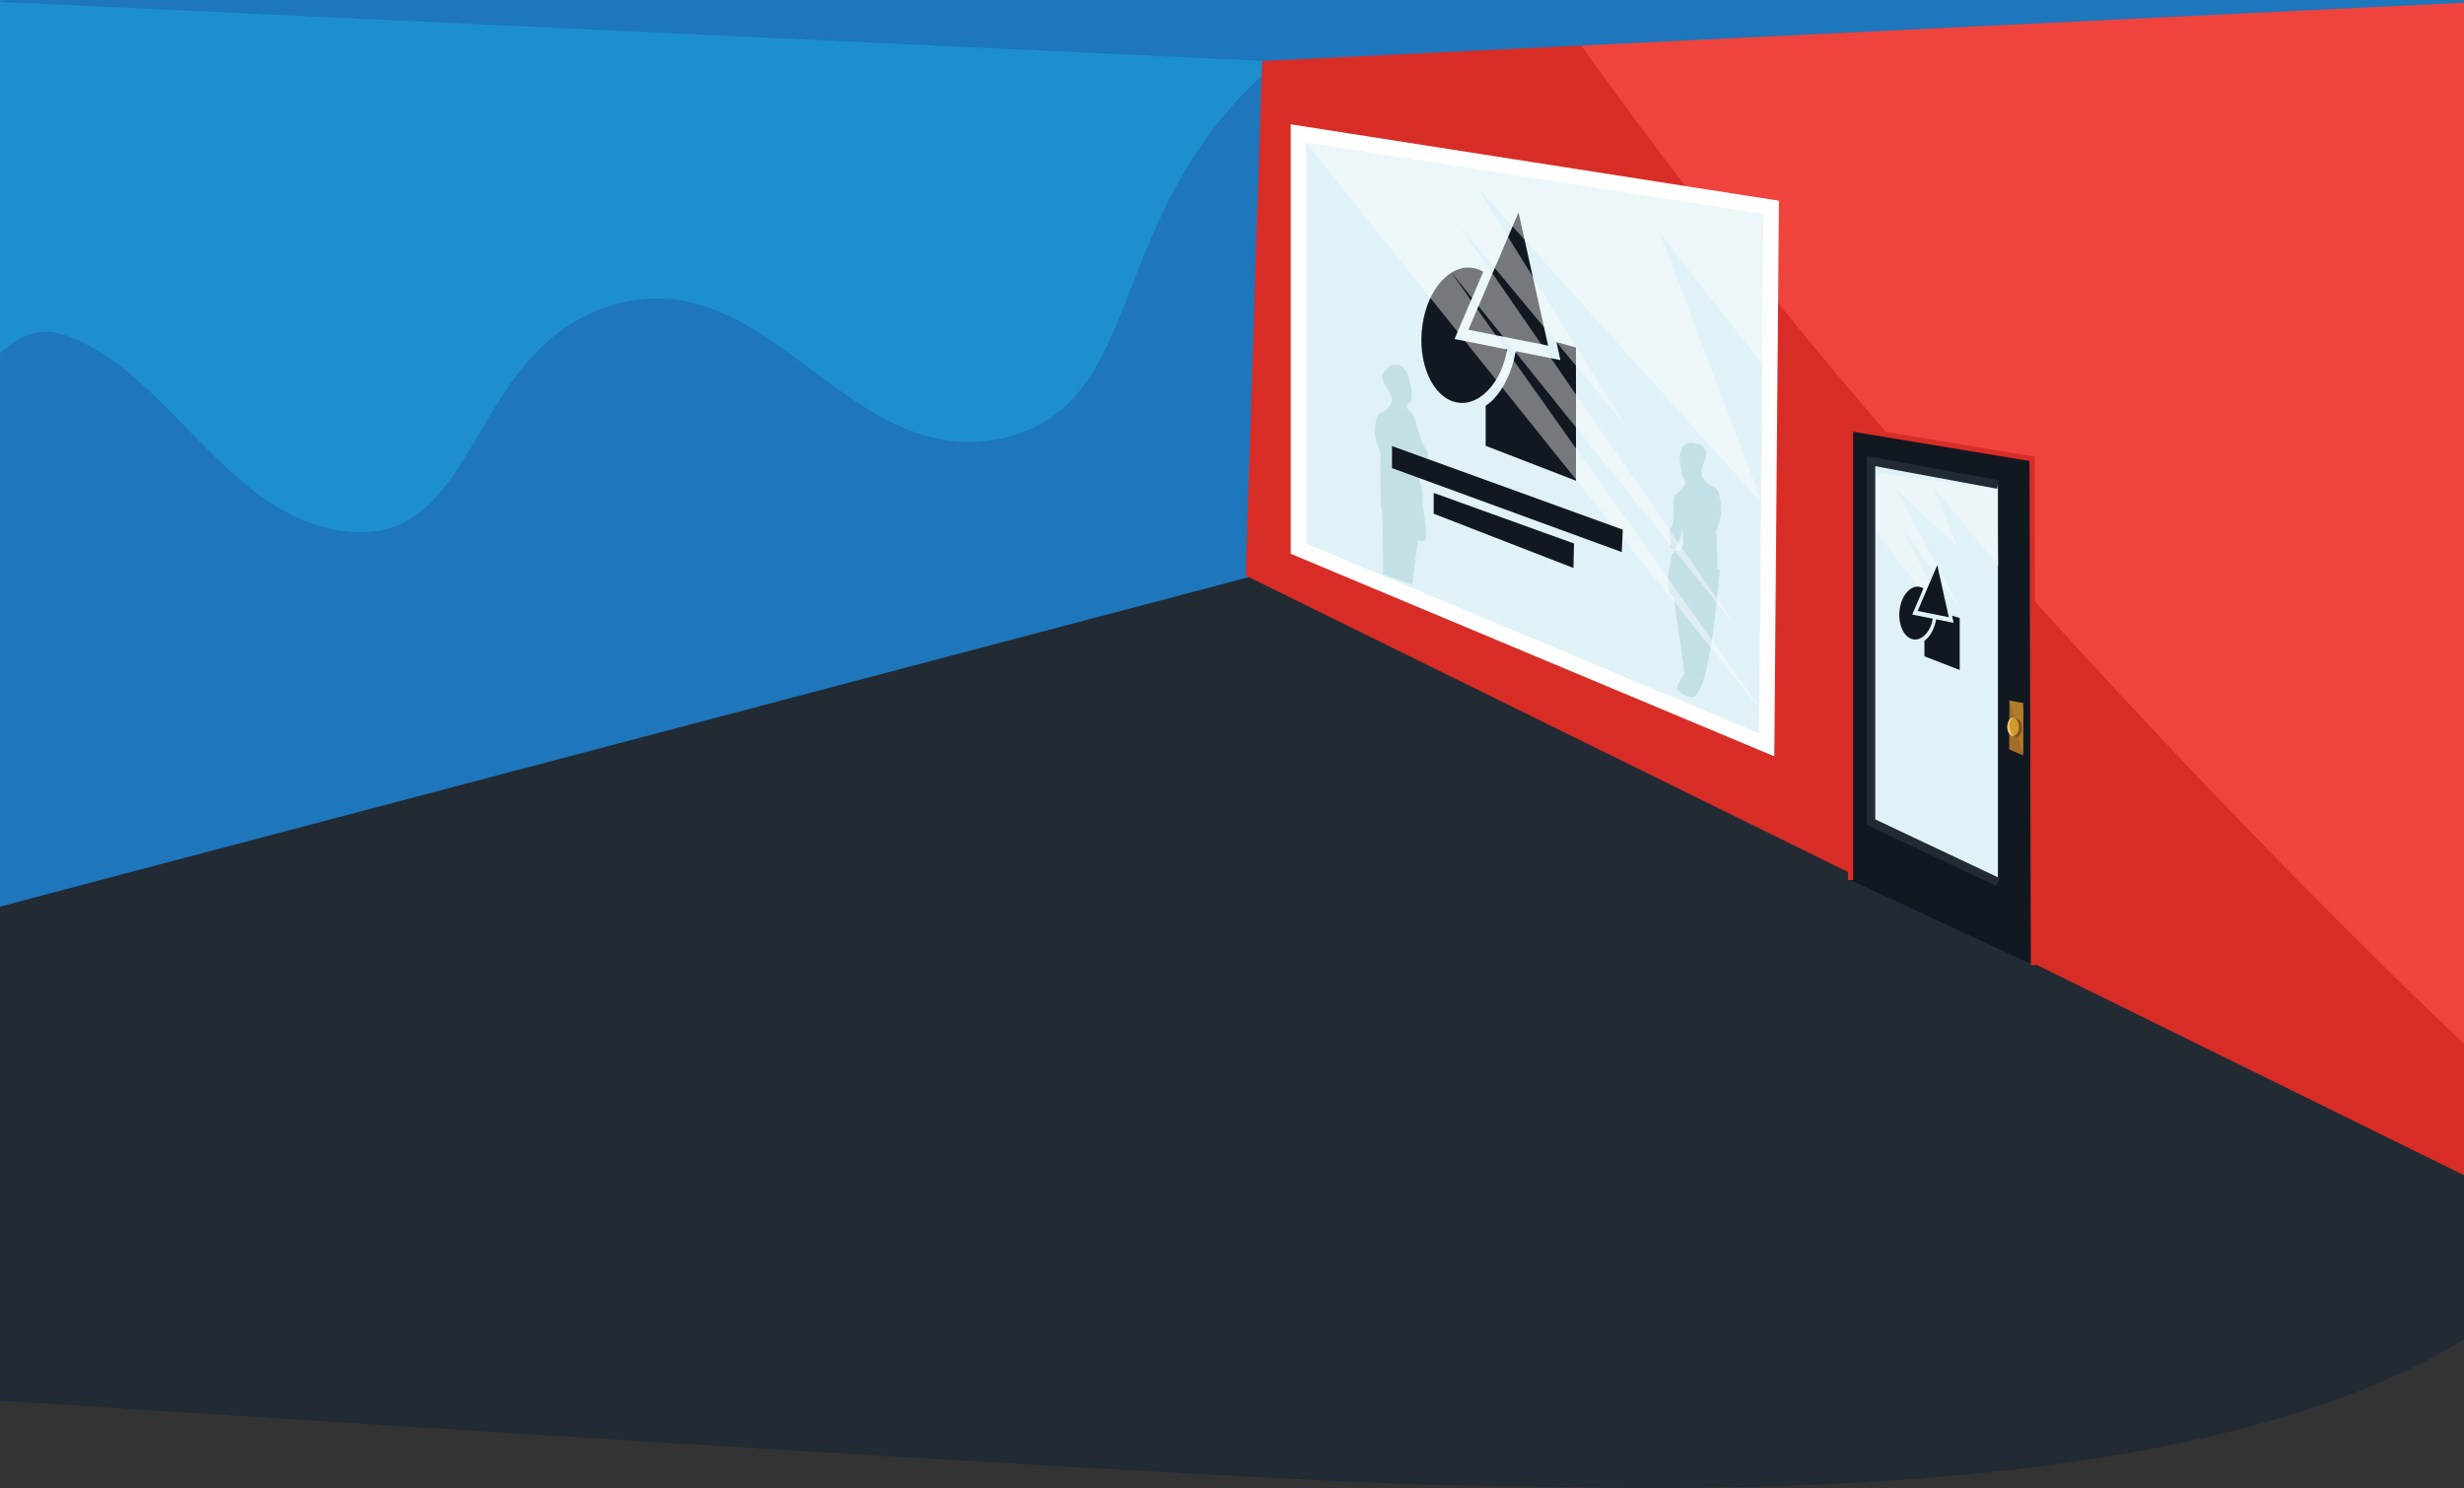 <?xml version="1.0" encoding="UTF-8"?>
<svg width="1440px" height="870px" viewBox="0 0 1440 870" version="1.1" xmlns="http://www.w3.org/2000/svg" xmlns:xlink="http://www.w3.org/1999/xlink">
    <rect x="0" y="0" width="1440" height="870" fill="#333333" stroke="none"/>
    <!-- Generator: Sketch 51.3 (57544) - http://www.bohemiancoding.com/sketch -->
    <title>Group 3</title>
    <desc>Created with Sketch.</desc>
    <defs></defs>
    <g id="Page-1" stroke="none" stroke-width="1" fill="none" fill-rule="evenodd">
        <g id="Desktop-HD-Copy-25">
            <g id="Group-3" transform="translate(-120, -132)">
                <g id="Group-2">
                    <path d="M1612.826,872.027 C1473.656,1024.581 1062.709,1000.277 975.475,1000.277 C917.318,1000.277 609.827,982.326 53,946.425 L53,353.695 L53,166 L741.071,166 L1490.014,166 C1664.669,534.981 1705.606,770.323 1612.826,872.027 Z" id="Fill-1" fill="#222A33"></path>
                    <polygon id="Fill-3" fill="#1D8FCE" points="1363.078 34 1514.246 273.782 17.117 690.458 13 106.977"></polygon>
                    <path d="M0,693.559 C51.709,438.007 103.861,310.666 156.223,327.351 C217.372,346.836 250.36,431.711 318.827,442.192 C401.239,454.808 391.223,337.619 476.616,310.779 C569.503,281.582 614.914,409.692 707.062,387.809 C792.048,367.627 763.313,256.305 864.669,169.78 C902.433,137.542 1108.979,207.132 1131.078,210.641 C1259.379,231.01 1229.706,313.71 1252.704,363.073 L0,693.559 Z" id="Fill-4" fill="#1E76BC"></path>
                    <polygon id="Fill-50" fill="#D82D27" points="848 468.42 1587.791 832.601 1593 114 858.773 130.438"></polygon>
                    <path d="M1013,113.323 C1215.448,416.78 1589,775.695 1596.219,773.255 C1604.994,770.289 1596.219,367.414 1589.21,345.105 C1587.256,338.891 1841.303,871.361 1863.528,865.011 C1883.791,859.221 1695.19,385.041 1718.378,378.174 C1736.924,372.682 1975.849,849.59 1997.183,843.835 C2021.48,837.283 1782.347,276.739 1810.877,268.602 C1846.529,258.431 2167.55,917.589 2219.941,903.83 C2247.869,896.494 2276.218,623.516 2232.091,497.989 C2152.4,271.301 2307.995,130.773 2244.241,0.394 L1013,113.323 Z" id="Fill-10" fill="#EE443D"></path>
                    <g id="Group" transform="translate(878, 209)">
                        <g id="Group-18" transform="translate(323, 173)">
                            <polyline id="Fill-15" fill="#111820" points="0.48 264.423 0.48 0.577 106.566 18.183 107.339 314.124"></polyline>
                            <polyline id="Stroke-17" stroke="#D82D27" stroke-width="3" points="0.48 264.423 0.48 0.577 106.566 18.183 107.339 314.124"></polyline>
                        </g>
                        <g id="Group-22" transform="translate(335, 192)">
                            <polyline id="Fill-19" fill="#E0F2F7" points="74.624 246.573 0.429 211.526 0.429 0.487 74.624 14.216"></polyline>
                            <polyline id="Stroke-21" stroke="#222A33" stroke-width="5" points="74.624 246.573 0.429 211.526 0.429 0.487 74.624 14.216"></polyline>
                        </g>
                        <polygon id="Fill-23" fill="#E0F2F7" points="0.825 0.922 0.825 243.699 274.489 358.351 277.095 44.164"></polygon>
                        <polygon id="Stroke-25" stroke="#FEFEFE" stroke-width="9" points="0.825 0.922 0.825 243.699 274.489 358.351 277.095 44.164"></polygon>
                        <path d="M220.783,212.513 C218.682,217.113 221.497,227.551 218.668,231.185 C216.062,234.532 217.931,235.86 218.258,239.628 L218.463,242.018 C217.85,243.853 222.171,244.903 223.209,244.854 C223.658,244.833 224.072,244.5 224.342,243.961 L225.78,241.087 L225.162,230.662 L224.614,231.774 C224.781,231.443 224.951,231.113 225.124,230.784 C225.144,231.802 225.115,232.646 225.005,233.212 C224.392,236.34 223.266,239.463 221.43,243.634 C219.595,247.805 219.259,246.729 219.259,246.729 L217.304,256.503 C216.404,261.441 216.815,257.421 216.815,264.648 C216.815,277.49 224.96,268.394 230.01,271 L242.553,267.742 L244.018,266.765 C244.309,265.039 245.394,265.978 245.351,264.668 C246.394,264.69 245.815,262.525 245.815,262.525 C245.815,262.525 245.617,235.848 244.818,233.388 C244.818,233.388 246.235,230.4 247.145,226.641 C247.649,224.762 247.962,222.848 247.89,220.894 C247.879,219.453 247.658,217.928 247.48,216.594 C247.317,215.371 246.774,208.381 243.802,208.014 C228.978,200.358 241.4,192.222 238.806,186.295 C236.981,182.126 232.377,182.105 231.856,181.951 C226.754,180.441 224.239,185.513 223.602,189.335 C223.439,190.313 224.411,200.674 226.426,203.399 C228.235,205.846 225.557,207.363 223.168,210.403 L220.783,212.513 Z" id="Fill-27" fill="#C4E0E7"></path>
                        <path d="M218.118,257.697 L226.535,316.828 C226.535,316.828 221.423,323.212 222.19,325.516 C223.035,328.05 229.188,331.06 231.747,330.294 C233.454,329.783 235.387,326.282 236.092,324.647 C243.014,308.589 247.118,255.574 247.118,255.574 L218.118,257.697 Z" id="Fill-29" fill="#C4E0E7"></path>
                        <polygon id="Fill-31" fill="#A46C28" points="416.337 332.47 424.409 336.968 424.274 364.552 416.201 361.053"></polygon>
                        <polygon id="Fill-33" fill="#B17D2B" points="417.319 335.587 424.274 364.551 424.41 333.967 416.338 332.469"></polygon>
                        <path d="M423.758,348.418 C423.758,351.349 422.228,353.726 420.339,353.726 C418.451,353.726 416.921,351.349 416.921,348.418 C416.921,345.486 418.451,343.11 420.339,343.11 C422.228,343.11 423.758,345.486 423.758,348.418" id="Fill-35" fill="#7F5121"></path>
                        <path d="M421.907,347.889 C421.907,350.821 420.377,353.197 418.489,353.197 C416.601,353.197 415.07,350.821 415.07,347.889 C415.07,344.957 416.601,342.581 418.489,342.581 C420.377,342.581 421.907,344.957 421.907,347.889" id="Fill-37" fill="#D4992B"></path>
                        <path d="M418.543,342.636 C416.699,342.144 415.124,345.012 415.124,347.944 C415.124,350.874 416.654,353.251 418.543,353.251 C418.543,353.251 416.713,350.711 416.332,348.048 C415.722,343.773 419.061,342.774 418.543,342.636" id="Fill-39" fill="#EDC185"></path>
                        <path d="M163.023,204.002 L110.26,183.594 L110.26,160.212 C111.716,159.094 113.502,157.812 114.866,156.348 C121.285,149.467 125.846,139.564 127.83,128.28 L153.949,133.492 L151.601,122.918 L163.023,126.116 L163.023,204.002 Z M106.142,155.63 C101.821,158.279 97.187,159.138 92.624,158.057 C86.016,156.482 80.364,150.983 76.709,142.572 C72.995,134.027 71.784,123.525 73.298,113.002 C74.814,102.479 78.867,93.232 84.712,86.964 C90.257,81.02 96.78,78.454 103.161,79.684 C103.401,79.731 103.643,79.783 103.883,79.84 C105.604,80.25 107.256,80.931 108.829,81.855 L92.046,121.141 L110.575,124.837 L115.575,125.835 L122.813,127.279 C121.082,136.69 117.518,144.895 111.995,150.708 C111.995,150.708 110.029,153.106 106.142,155.63 Z M123.683,120.425 L116.558,119.004 L111.558,118.006 L100.168,115.733 L113.185,85.262 L115.785,79.175 L129.452,47.184 L144.314,114.118 L145.97,121.576 L146.737,125.025 L128.698,121.426 L123.683,120.425 Z" id="Fill-41" fill="#111820"></path>
                        <polygon id="Fill-43" fill-opacity="0.421" fill="#FEFEFE" points="0.825 0.922 274.489 342.351 89.44 81.258 256.245 288.794 94.652 54.479 191.087 170.521 105.078 32.164 271.883 217.383 211.937 58.943 274.489 139.278 274.489 44.164"></polygon>
                        <path d="M75.472,235.732 C75.237,228.509 73.971,221.32 72.91,216.414 L73.401,216.275 C73.401,216.275 73.774,208.961 71.802,204.853 C69.83,200.744 69.49,190.323 68.776,187.217 C68.647,186.655 68.591,185.812 68.577,184.794 C68.761,185.117 68.942,185.442 69.119,185.767 L68.535,184.674 L68.259,195.114 L69.79,197.939 C70.077,198.468 70.501,198.788 70.951,198.794 C71.991,198.809 76.275,197.619 75.603,195.805 L75.73,193.409 C75.932,189.633 77.756,188.244 75.043,184.985 C72.097,181.444 70.048,169.869 67.797,165.339 C67.245,164.229 66.708,163.535 66.182,163.479 C65.854,163.443 65.579,163.383 65.345,163.309 C63.493,158.865 64.654,159.971 66.381,157.466 C68.306,154.677 65.637,144.914 65.443,143.942 C64.681,140.143 60.891,134.591 55.842,136.267 C55.326,136.438 51.627,137.74 49.941,141.966 C47.541,147.975 63.734,156.249 49.168,164.385 C46.209,164.849 45.893,170.115 45.77,171.342 C45.635,172.681 45.465,174.213 45.5,175.653 C45.493,177.608 45.868,179.511 46.433,181.374 C47.465,185.1 48.979,188.041 48.979,188.041 C48.26,190.525 48.934,217.194 48.934,217.194 C48.934,217.194 48.426,219.377 49.467,219.321 C49.467,220.632 49.604,222.132 49.951,223.847 C49.951,223.847 75.892,248.567 75.472,235.732" id="Fill-47" fill="#C4E0E7"></path>
                        <polygon id="Fill-49" fill="#C4E0E7" points="50.39 258.837 49.738 216.484 73.195 219.742 67.33 264.701"></polygon>
                        <polygon id="Fill-51" fill="#111820" points="189.784 245.699 55.513 196.614 55.513 183.738 190.39 232.606"></polygon>
                        <polygon id="Fill-53" fill="#111820" points="161.548 254.994 79.883 223.284 79.883 211.119 161.88 240.691"></polygon>
                        <polygon id="Fill-63" fill-opacity="0.419" fill="#FEFEFE" points="338.715 199.543 338.715 233.751 386.606 297.28 353.375 230.819 387.692 279.036 349.466 208.339 385.954 242.547 370.968 206.384 409.846 253.841 409.411 223.869 409.411 209.099"></polygon>
                        <path d="M387.28,314.597 L366.665,306.623 L366.665,297.488 C367.234,297.051 367.931,296.55 368.465,295.978 C370.972,293.289 372.755,289.42 373.53,285.012 L383.735,287.048 L382.817,282.916 L387.28,284.166 L387.28,314.597 Z M365.055,295.697 C363.368,296.732 361.557,297.068 359.774,296.645 C357.192,296.031 354.984,293.882 353.555,290.596 C352.105,287.257 351.632,283.154 352.223,279.042 C352.815,274.93 354.399,271.317 356.683,268.868 C358.849,266.546 361.398,265.543 363.891,266.024 C363.985,266.042 364.08,266.062 364.174,266.085 C364.845,266.245 365.492,266.511 366.106,266.872 L359.549,282.222 L366.788,283.666 L368.742,284.056 L371.569,284.62 C370.893,288.297 369.501,291.503 367.343,293.774 C367.343,293.774 366.575,294.711 365.055,295.697 Z M371.91,281.942 L369.126,281.387 L367.172,280.997 L362.721,280.109 L367.807,268.203 L368.824,265.825 L374.164,253.326 L379.97,279.478 L380.618,282.392 L380.917,283.74 L373.869,282.333 L371.91,281.942 Z" id="Fill-45" fill="#111820"></path>
                    </g>
                </g>
                <polygon id="Path-26" fill="#1E76BC" points="113.516 132.812 858.391 167.617 1587.203 132.266 863.703 78.75"></polygon>
            </g>
        </g>
    </g>
</svg>